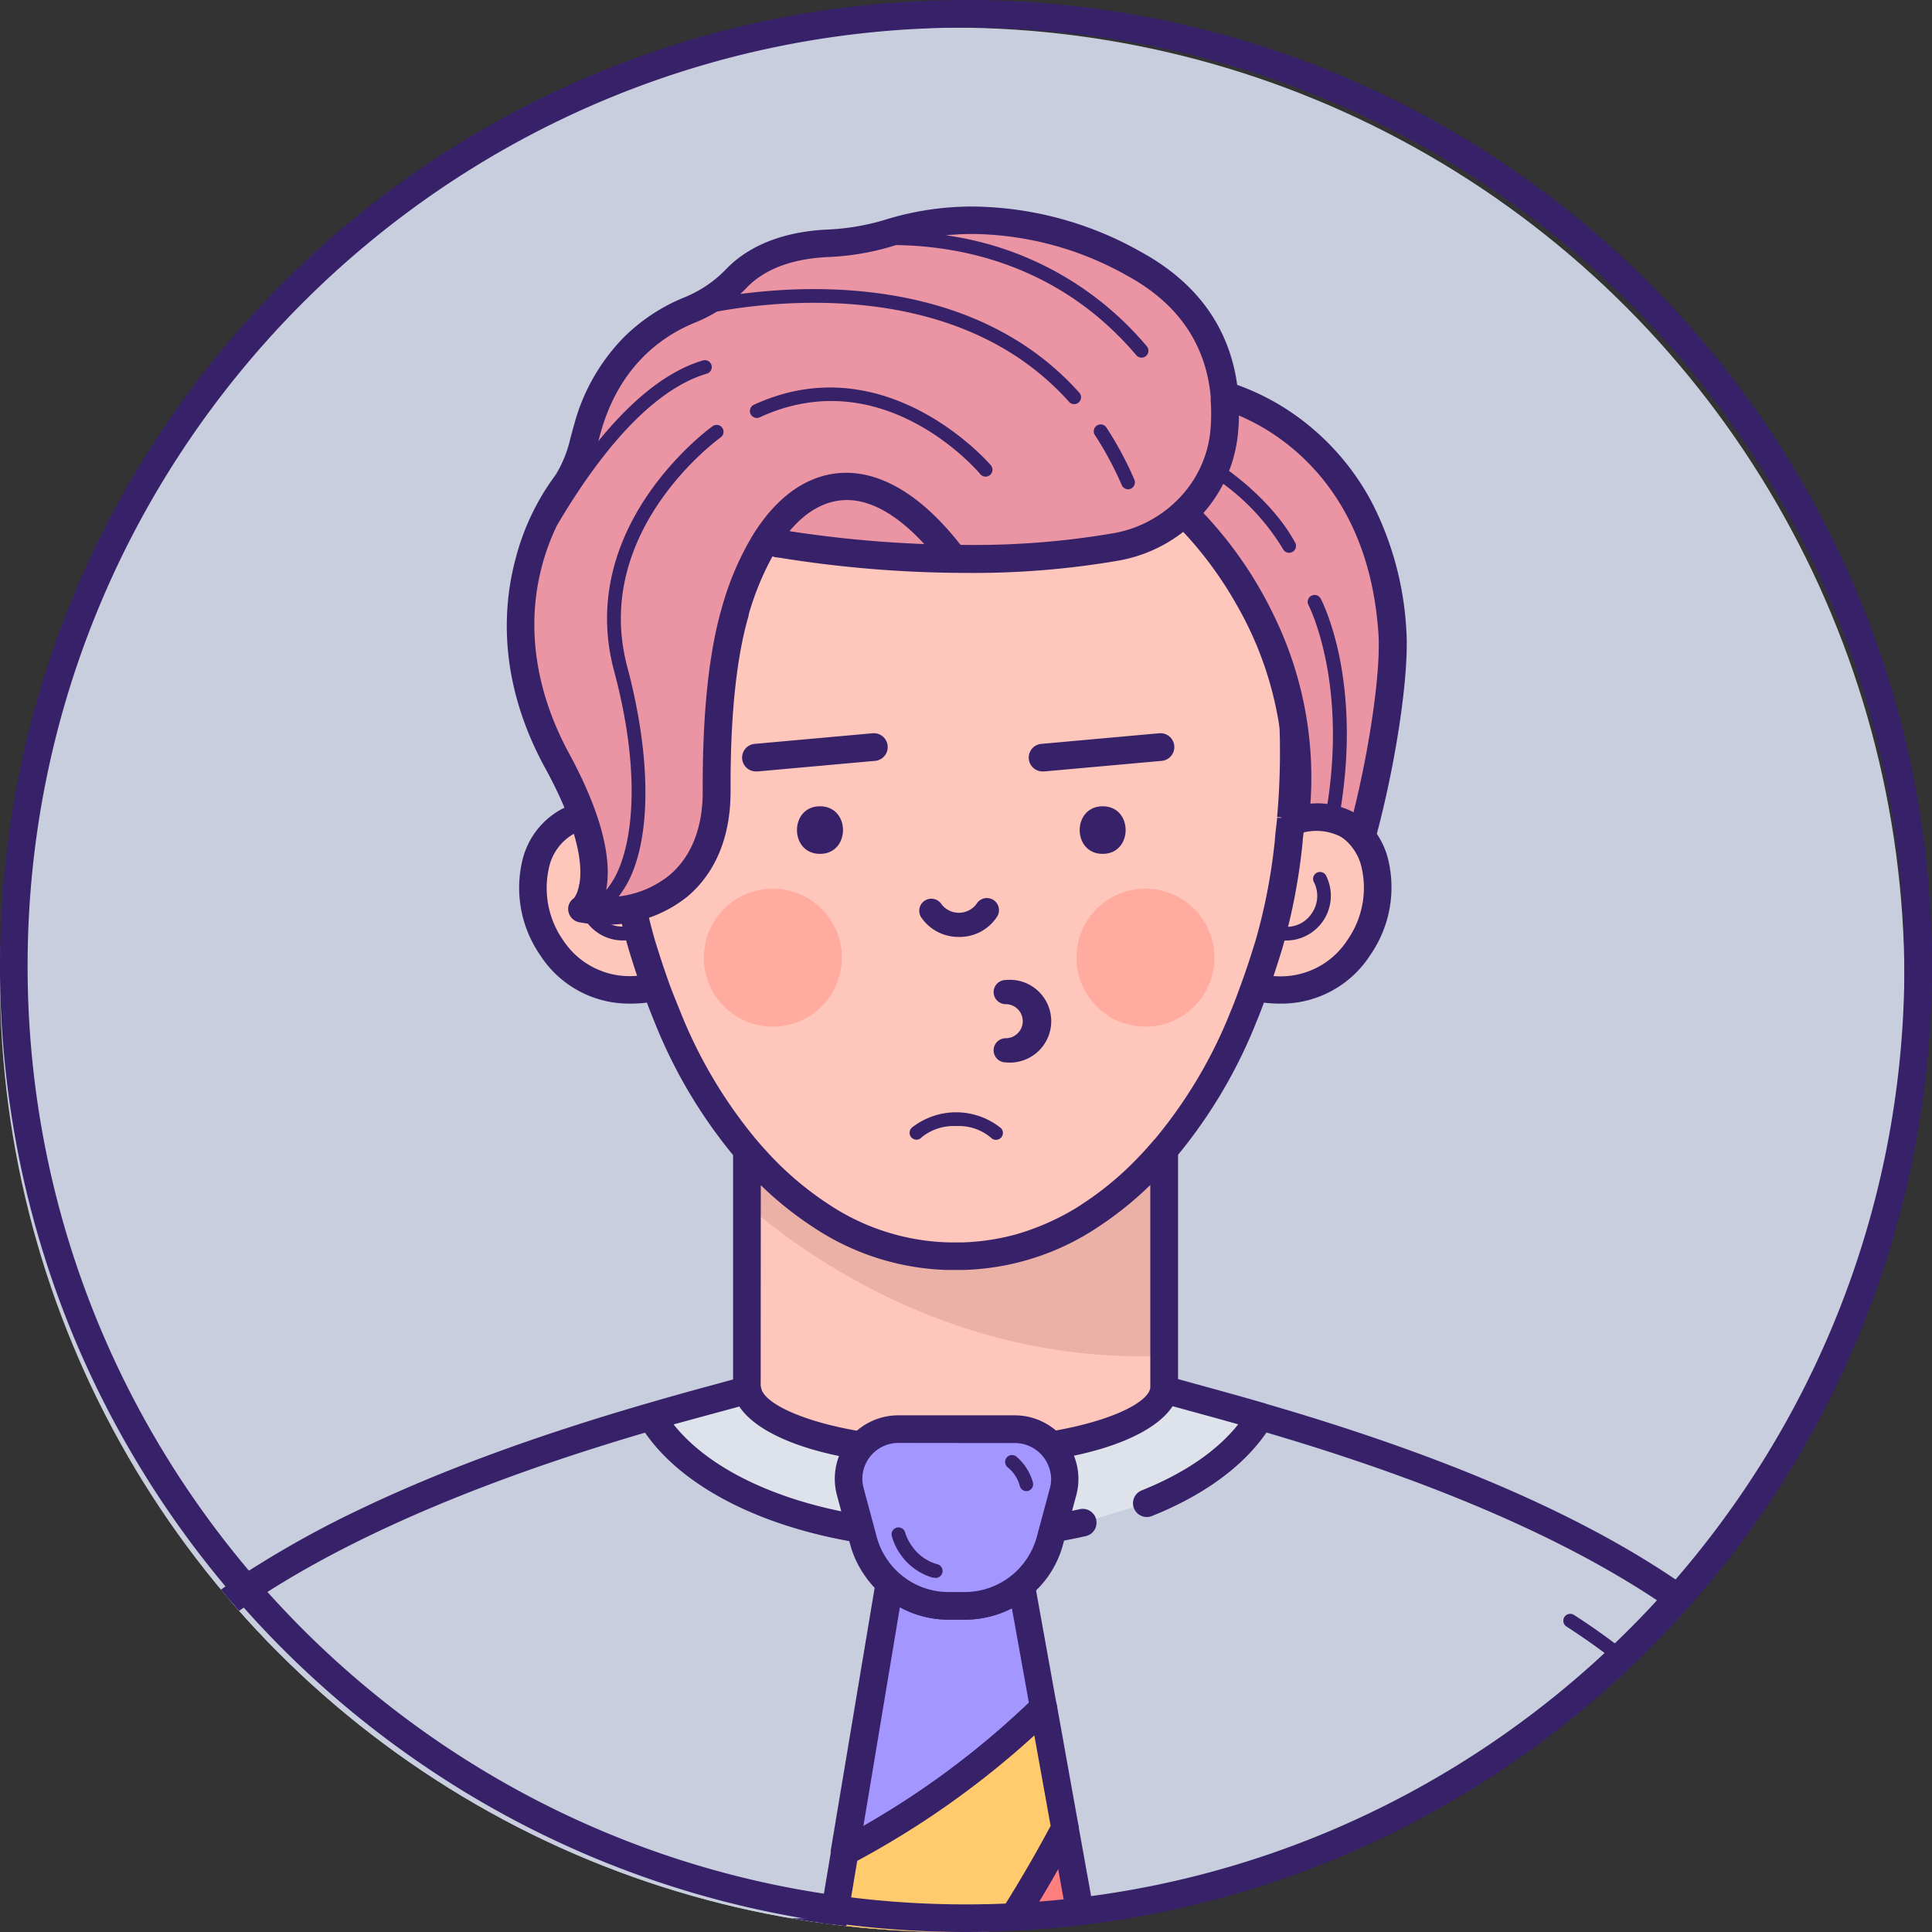 <svg id="头像22" xmlns="http://www.w3.org/2000/svg" xmlns:xlink="http://www.w3.org/1999/xlink" width="280" height="280" viewBox="0 0 280 280">
  <rect x="0" y="0" width="280" height="280" fill="#333333" stroke="none"/>
  <defs>
    <clipPath id="clip-path">
      <path d="M0,138A138,138,0,1,1,138,276,138,138,0,0,1,0,138Z" fill="none"/>
    </clipPath>
  </defs>
  <g id="Man" transform="translate(0.004 4)">
    <g id="Background">
      <circle id="Background-2" data-name="Background" cx="138" cy="138" r="138" fill="#bec5d8"/>
      <circle id="Background-3" data-name="Background" cx="138" cy="138" r="138" fill="rgba(255,255,255,0.16)"/>
    </g>
    <g id="Man-2" data-name="Man" transform="translate(0)" clip-path="url(#clip-path)">
      <g id="Body" transform="translate(-2 48.67)">
        <path id="Skin_color:" data-name="Skin color:" d="M31.138,146.778v-34.7l-.05-.058a70.8,70.8,0,0,1-11.58-19.45c-.21-.51-.419-1-.62-1.55-.329-.86-.67-1.75-1-2.631-.46-1.309-.92-2.64-1.35-4l-.689-2.19a80.884,80.884,0,0,1-2.6-12.75c-.09-.73-.18-1.48-.26-2.24,0-.28-.06-.56-.08-.84,0,0-.12-.841-.26-2.29a2.3,2.3,0,0,1,0-.249c-.66-7.28-1.68-28.451,6.87-42.331C29.888,4.688,46.908-.222,61.308.008c14.39-.23,31.41,4.68,41.78,21.49,8.486,13.84,7.5,34.929,6.836,42.268a9.675,9.675,0,0,1,7.255.462c5.3,2.52,7.539,10.85,2.579,18.41-3.781,5.771-10.157,6.819-15.029,5.716l-.011.033c-.33.88-.66,1.77-1,2.631-.2.53-.41,1-.62,1.55a70.421,70.421,0,0,1-11.49,19.32l-.049.059v34.831c-.79,5.071-14,9.09-30.21,9.09S31.927,151.868,31.138,146.778Zm58.3-32.47a47.7,47.7,0,0,1-8.46,7.1,34.921,34.921,0,0,1-8.6,4.237,34.932,34.932,0,0,0,8.629-4.247,47.728,47.728,0,0,0,8.46-7.1l.193-.224ZM2.788,82.678c-5-7.6-2.731-15.93,2.509-18.41a10.391,10.391,0,0,1,1.281-.509,9.9,9.9,0,0,1,6,.07,2.49,2.49,0,0,0,0,.259,1.967,1.967,0,0,0,.05.551c.11,1.11.21,1.74.21,1.74a7.958,7.958,0,0,0,.08.84c.12,1.111.25,2.2.4,3.271a79.483,79.483,0,0,0,2.46,11.7q1.019,3.19,2.1,6.189a15.827,15.827,0,0,1-3.556.405A13.376,13.376,0,0,1,2.788,82.678Z" transform="translate(79.172 1.992)" fill="#ffc7bb"/>
        <path id="Path" d="M56.55,0V27.79C29.55,28.25,9.43,15.22,0,7.54V.1L.11.22A47.67,47.67,0,0,0,8.57,7.31a34.9,34.9,0,0,0,18.68,6H29.2a34.9,34.9,0,0,0,18.69-6A48.15,48.15,0,0,0,56.36.21Z" transform="translate(112.21 116.09)" fill="#7c3830" opacity="0.15" style="mix-blend-mode: multiply;isolation: isolate"/>
        <g id="Top_color:" data-name="Top color:" transform="translate(0 148.68)">
          <path id="Top_color:-2" data-name="Top color:" d="M0,80.65S17.705,45.4,27.33,36.82c19.14-17.08,49.85-27.4,69-32.94l.75-.22C102.75,2.02,107.35.82,110.24,0c.79,5.07,14,9.09,30.2,9.09s29.42-4,30.22-9.09h.16c2.86.82,7.42,2,13.05,3.63l.68.2c19.11,5.53,49.87,15.86,69.06,33C263.089,45.319,280,80.65,280,80.65Z" fill="#bec5d8"/>
          <path id="Top_color:-3" data-name="Top color:" d="M0,80.65S17.705,45.4,27.33,36.82c19.14-17.08,49.85-27.4,69-32.94l.75-.22C102.75,2.02,107.35.82,110.24,0c.79,5.07,14,9.09,30.2,9.09s29.42-4,30.22-9.09h.16c2.86.82,7.42,2,13.05,3.63l.68.2c19.11,5.53,49.87,15.86,69.06,33C263.089,45.319,280,80.65,280,80.65Z" fill="rgba(255,255,255,0.16)"/>
        </g>
        <path id="Path-2" data-name="Path" d="M62.51,19.26a83,83,0,0,1-18.39,2C23.66,21.26,6.29,14.47,0,3.88l.75-.22C6.42,2.02,11.02.82,13.91,0h0c.79,5.07,14,9.09,30.2,9.09S73.53,5.09,74.33,0h.16c2.86.82,7.42,2,13.05,3.63l.68.2C85.13,9.07,79.34,13.38,71.8,16.4" transform="translate(96.32 148.79)" fill="#fff" opacity="0.4" style="mix-blend-mode: soft-light;isolation: isolate"/>
        <path id="Combined_Shape" data-name="Combined Shape" d="M0,229.329s.008-.021.021-.05c.7-1.585,4.433-9.959,9.161-19.164,3.034-5.907,5.878-11,8.455-15.123,3.22-5.16,6.027-8.824,8.344-10.893a99.035,99.035,0,0,1,12.574-9.436,147.063,147.063,0,0,1,15.738-8.659c11.6-5.541,25.163-10.538,41.468-15.276l.73-.21c3.5-1.017,6.56-1.856,9.35-2.61l2.4-.664V114.733A72.3,72.3,0,0,1,96.8,95.31c-.193-.463-.39-.957-.64-1.6q-.206-.536-.41-1.073a18.012,18.012,0,0,1-2.261.143c-.113,0-.229,0-.343,0a15.287,15.287,0,0,1-12.847-7,17.139,17.139,0,0,1-2.55-13.94,11.431,11.431,0,0,1,5.88-7.37,15.65,15.65,0,0,1,1.5-.6,11.873,11.873,0,0,1,3.541-.54q.471,0,.939.037c-.624-9.535-.577-28.038,7.36-40.917a45.168,45.168,0,0,1,21.5-18.463A55.594,55.594,0,0,1,139.421,0c.359,0,.723,0,1.079.01C140.841,0,141.188,0,141.529,0a55.515,55.515,0,0,1,20.911,3.975A45.183,45.183,0,0,1,183.95,22.45c7.921,12.867,7.984,31.314,7.363,40.86q.457-.035.919-.035a12,12,0,0,1,3.128.415,12.951,12.951,0,0,1,1.92.73,11.438,11.438,0,0,1,5.87,7.35,17.2,17.2,0,0,1-2.55,13.95,15.3,15.3,0,0,1-12.892,7.063c-.1,0-.2,0-.3,0a17.939,17.939,0,0,1-2.235-.145l-.414,1.105c-.193.521-.408,1.04-.617,1.544l-.023.057a72.24,72.24,0,0,1-11.39,19.344v32.51l3.02.837c2.47.67,5.44,1.49,8.789,2.45l.72.21a2,2,0,0,1,.207.077c32.1,9.32,54.85,20.224,69.534,33.333,2.95,2.638,9.59,14.8,14.642,24.529,5.451,10.507,10.309,20.6,10.357,20.7H0Zm28.67-42.26c-4.518,4.026-10.177,14.207-14.129,22.04C10.263,217.589,7,225.229,6.97,225.3l266.01.106c-.024-.06-3.035-7.762-7.039-16.24-3.71-7.854-9.082-18.065-13.6-22.1-13.862-12.375-36.329-23.18-66.8-32.125-3.394,4.928-9.075,9.08-16.554,12.085a2,2,0,1,1-1.49-3.711c6.17-2.479,10.93-5.749,13.95-9.56-2.54-.72-4.8-1.34-6.75-1.87l-2.76-.76c-2.346,3.636-9.468,7.083-21.682,8.283-3.046.3-6.317.458-9.768.458-9.331,0-17.34-1.129-23.161-3.263-4.006-1.469-6.83-3.356-8.178-5.429l-2.171.591c-2.07.56-4.57,1.24-7.36,2,6.92,8.71,22.54,14.22,40.9,14.22a80.381,80.381,0,0,0,17.951-1.93,2,2,0,0,1,.89,3.9,84.775,84.775,0,0,1-18.87,2.07c-20.391,0-37.8-6.648-45.011-17.062C65,163.923,42.528,174.72,28.67,187.07Zm111.8-31.21c15.355,0,25.858-3.611,27.9-6.592a1.982,1.982,0,0,0,.337-.8v-29.4a50.429,50.429,0,0,1-7.46,6.018,36.946,36.946,0,0,1-19.76,6.3h-2.11a36.865,36.865,0,0,1-19.7-6.321,50.223,50.223,0,0,1-7.42-5.97L112.24,148.2a2.087,2.087,0,0,1,.07.265c.465,2.989,10.808,7.136,26.743,7.38Q139.754,155.859,140.47,155.859Zm-1.01-28.469h1.95a33.026,33.026,0,0,0,7.9-1.186,35.8,35.8,0,0,0,8.779-3.886q.462-.291.916-.6a45.6,45.6,0,0,0,8.1-6.8c.61-.629,1.258-1.351,2.1-2.34a2.013,2.013,0,0,1,.189-.193A68.31,68.31,0,0,0,180.39,93.81c.205-.488.408-.993.6-1.5l.093-.243c.187-.49.444-1.162.647-1.757l.25-.67c.646-1.79,1.3-3.772,2-6.061a82.886,82.886,0,0,0,2.79-14.62,3.884,3.884,0,0,1,.04-.5c.012-.094.023-.181.03-.273V68.05c0-.014.008-.078.024-.2.042-.326.131-1,.226-2l1.671.05h.212l-1.883-.16v-.11c.569-6.212,1.776-27.533-6.58-41.1C169.475,6.654,151.2,3.984,141.294,3.984c-.261,0-.526,0-.784.005l-.94.01c-9.913,0-28.187,2.669-39.21,20.551-8.242,13.372-7.18,34.3-6.6,40.827a2.024,2.024,0,0,1,.053.462v.269c.1.94.182,1.579.213,1.834.012.09.017.133.017.138a.732.732,0,0,1,0,.14,2.853,2.853,0,0,0,.07.77c.084.78.178,1.555.26,2.21a79.95,79.95,0,0,0,2.55,12.43c.22.72.454,1.453.68,2.16q.121.384.247.768l.144.437c.279.836.567,1.664.85,2.474l.088.252c.321.878.657,1.746,1,2.579.191.485.383.959.571,1.418l0,0,.028.068a68.66,68.66,0,0,0,11.25,18.92c.786.915,1.481,1.668,2,2.22a46.37,46.37,0,0,0,8.1,6.8,32.957,32.957,0,0,0,17.581,5.661ZM187.585,88.83A11.511,11.511,0,0,0,197.25,83.6,13.179,13.179,0,0,0,199.3,72.93a7.443,7.443,0,0,0-3.749-4.83,7.917,7.917,0,0,0-1.291-.49,7.341,7.341,0,0,0-3.27-.157c-.065.6-.115.981-.139,1.128a5.907,5.907,0,0,0-.057.6v.006c0,.067-.009.133-.014.2a86.494,86.494,0,0,1-2.107,12.266,4.34,4.34,0,0,0,3.377-1.876,4.418,4.418,0,0,0,.41-4.53,1,1,0,0,1,1.68-1.09,6.489,6.489,0,0,1-5.65,9.48q-.167.011-.334.011-.154.565-.316,1.129c-.423,1.389-.853,2.731-1.284,4.014C186.9,88.814,187.242,88.83,187.585,88.83ZM88.61,67.309l-.019,0a7.3,7.3,0,0,0-2.221.348,8.424,8.424,0,0,0-1,.4A7.416,7.416,0,0,0,81.6,72.9a13.208,13.208,0,0,0,2,10.679A11.515,11.515,0,0,0,93.258,88.8c.356,0,.716-.017,1.072-.05-.419-1.249-.834-2.558-1.27-4q-.165-.567-.322-1.137-.264.022-.527.017a6.5,6.5,0,0,1-5.7-9.51,1,1,0,0,1,1.68,1.09,4.473,4.473,0,0,0,.41,4.531,4.359,4.359,0,0,0,3.616,1.879A80.234,80.234,0,0,1,90.54,72.75a.239.239,0,0,1,0-.08c-.136-.968-.267-2.038-.4-3.27a3.4,3.4,0,0,0-.043-.444c-.019-.136-.038-.275-.047-.417q0-.033,0-.065c-.031-.155-.06-.39-.092-.7-.014-.107-.029-.226-.044-.364a7.68,7.68,0,0,0-1.241-.1H88.59ZM240.46,191.7a94.646,94.646,0,0,0-11.44-8.64,1,1,0,1,1,1.09-1.68,96.016,96.016,0,0,1,11.68,8.83,1,1,0,1,1-1.33,1.49Z" fill="#372168"/>
      </g>
      <g id="Chin" transform="translate(104 153.5)">
        <rect id="Setup_03_Face_Man_Chin_background" data-name="Setup/#03 Face/Man Chin background" width="70" height="10" fill="none"/>
        <g id="Group_2" data-name="Group 2" transform="translate(27.837 3.702)">
          <path id="Path-3" data-name="Path" d="M12.5,3.989a1,1,0,0,1-.74-.32,7.19,7.19,0,0,0-5-1.67,7.37,7.37,0,0,0-5,1.6A1,1,0,1,1,.344,2.2a10.36,10.36,0,0,1,12.89.1,1,1,0,0,1-.73,1.69Z" transform="translate(0 0)" fill="#372168"/>
        </g>
      </g>
      <g id="Cheeks_color:" data-name="Cheeks color:" transform="translate(102 124.789)">
        <path id="Cheeks_color:-2" data-name="Cheeks color:" d="M54,10A10,10,0,1,1,64,20,10,10,0,0,1,54,10ZM0,10A10,10,0,1,1,10,20,10,10,0,0,1,0,10Z" fill="#ff1300" opacity="0.15" style="mix-blend-mode: multiply;isolation: isolate"/>
      </g>
      <g id="Accessories_03" data-name="Accessories#03" transform="translate(113.38 201.12)">
        <g id="tie" transform="translate(-0.38 -0.62)">
          <g id="Path-4" data-name="Path">
            <path id="Path-5" data-name="Path" d="M28.76,17.81A125.07,125.07,0,0,1,0,38.68l.56-3.33L6.46,0h.35a12.64,12.64,0,0,0,8.24,3h2.33a12.63,12.63,0,0,0,8.18-3Z" transform="translate(9.42 25.21)" fill="#9284ff"/>
            <path id="Path-6" data-name="Path" d="M28.76,17.81A125.07,125.07,0,0,1,0,38.68l.56-3.33L6.46,0h.35a12.64,12.64,0,0,0,8.24,3h2.33a12.63,12.63,0,0,0,8.18-3Z" transform="translate(9.42 25.21)" fill="rgba(255,255,255,0.16)"/>
          </g>
          <path id="Shape" d="M2,42.691H2a2,2,0,0,1-1.973-2.34L6.489,1.68A1.992,1.992,0,0,1,8.463,0h.376a2,2,0,0,1,1.3.49,10.721,10.721,0,0,0,6.925,2.54h2.361A10.714,10.714,0,0,0,26.3.53,2,2,0,0,1,29.56,1.7l3.2,17.761a2,2,0,0,1-.57,1.789A127.7,127.7,0,0,1,2.949,42.46a2.005,2.005,0,0,1-.92.23ZM9.98,5.21h0L10,5.222l.024.013L4.73,36.96a124.821,124.821,0,0,0,24-17.84L26.259,5.4a14.863,14.863,0,0,1-6.75,1.63H17.078a14.8,14.8,0,0,1-7.053-1.795l0-.025Z" transform="translate(7.391 23.2)" fill="#372168"/>
          <g id="Path-7" data-name="Path">
            <path id="Path-8" data-name="Path" d="M44.52,49.34,25.02,69.85a3.77,3.77,0,0,1-5.47,0L0,49.31S20.35,32.56,37.62,0l8.14,45.19A4.8,4.8,0,0,1,44.52,49.34Z" transform="translate(3.69 60.45)" fill="#f66"/>
            <path id="Path-9" data-name="Path" d="M44.52,49.34,25.02,69.85a3.77,3.77,0,0,1-5.47,0L0,49.31S20.35,32.56,37.62,0l8.14,45.19A4.8,4.8,0,0,1,44.52,49.34Z" transform="translate(3.69 60.45)" fill="rgba(255,255,255,0.16)"/>
          </g>
          <path id="Shape-2" data-name="Shape" d="M24.268,75.03a5.742,5.742,0,0,1-4.164-1.8L.554,52.691a1.99,1.99,0,0,1,.18-2.92A119.818,119.818,0,0,0,13.046,37.278,193.678,193.678,0,0,0,37.853,1.07a2,2,0,0,1,3.74.58l8.14,45.19a6.854,6.854,0,0,1-1.759,5.88l-19.5,20.51a5.738,5.738,0,0,1-4.163,1.8h-.042ZM38.653,7.9A196.165,196.165,0,0,1,18.374,37.258,142.993,142.993,0,0,1,4.883,51.45h.01L23,70.45a1.81,1.81,0,0,0,2.57,0l19.5-20.51a2.813,2.813,0,0,0,.72-2.42Z" transform="translate(1.696 58.44)" fill="#372168"/>
          <g id="Path-10" data-name="Path">
            <path id="Path-11" data-name="Path" d="M31.047,9.11l-1.9,7.06a12.81,12.81,0,0,1-12.33,9.42h-2.33a12.64,12.64,0,0,1-8.24-3,11.93,11.93,0,0,1-2.24-2.47,12.45,12.45,0,0,1-1.85-3.93L.257,9.13a7.22,7.22,0,0,1,7-9.13h16.85a7.21,7.21,0,0,1,7,5.33,7,7,0,0,1-.06,3.78Z" transform="translate(9.943 2.64)" fill="#9284ff"/>
            <path id="Path-12" data-name="Path" d="M31.047,9.11l-1.9,7.06a12.81,12.81,0,0,1-12.33,9.42h-2.33a12.64,12.64,0,0,1-8.24-3,11.93,11.93,0,0,1-2.24-2.47,12.45,12.45,0,0,1-1.85-3.93L.257,9.13a7.22,7.22,0,0,1,7-9.13h16.85a7.21,7.21,0,0,1,7,5.33,7,7,0,0,1-.06,3.78Z" transform="translate(9.943 2.64)" fill="rgba(255,255,255,0.16)"/>
          </g>
          <path id="Shape-3" data-name="Shape" d="M16.467,29.61A14.669,14.669,0,0,1,6.95,26.1a13.856,13.856,0,0,1-2.6-2.87,14.181,14.181,0,0,1-2.12-4.52l-1.9-7.07A9.2,9.2,0,0,1,9.2,0H26.079a9.23,9.23,0,0,1,8.9,6.81,9,9,0,0,1,0,4.84l-1.9,7.06a14.432,14.432,0,0,1-4.81,7.47,14.737,14.737,0,0,1-9.442,3.43h-2.36ZM9.209,4A5.238,5.238,0,0,0,5.06,6.06a5.162,5.162,0,0,0-.87,4.531l1.9,7.079a10.57,10.57,0,0,0,1.55,3.29,9.911,9.911,0,0,0,1.89,2.09,10.725,10.725,0,0,0,6.952,2.561H18.86a10.843,10.843,0,0,0,10.4-7.941l1.9-7.06a4.929,4.929,0,0,0,0-2.72,5.248,5.248,0,0,0-5-3.87L9.23,4Z" transform="translate(7.98 0.62)" fill="#372168"/>
          <path id="Path-13" data-name="Path" d="M38.935,17.43C21.665,49.99,1.315,66.74,1.315,66.74a4.8,4.8,0,0,1-1.25-4.09l7-41.78A125.07,125.07,0,0,0,35.825,0Z" transform="translate(2.375 43.02)" fill="#ffcb6d"/>
          <path id="Shape-4" data-name="Shape" d="M3.323,70.753H3.311a2.013,2.013,0,0,1-1.45-.63,6.87,6.87,0,0,1-1.769-5.8l7-41.77a2.01,2.01,0,0,1,1.05-1.45A122.98,122.98,0,0,0,36.421.572a2,2,0,0,1,3.371,1.08l3.13,17.429a2.011,2.011,0,0,1-.2,1.291A203.1,203.1,0,0,1,29.6,41.8,186.788,186.788,0,0,1,17.5,57.276,121.292,121.292,0,0,1,4.6,70.292,2.009,2.009,0,0,1,3.323,70.753ZM36.521,6a128.06,128.06,0,0,1-25.67,18.18L4.031,64.993a3.727,3.727,0,0,0,0,.47c4.643-4.275,20.883-20.25,34.851-46.35L36.521,6Z" transform="translate(0.379 41.008)" fill="#372168"/>
          <path id="Path-14" data-name="Path" d="M6.226,7.277a1.45,1.45,0,0,1-.29,0A8.6,8.6,0,0,1,2.8,5.567a8.06,8.06,0,0,1-1.52-1.68,8.56,8.56,0,0,1-1.25-2.66,1,1,0,0,1,1.93-.52,6.48,6.48,0,0,0,1,2,6.29,6.29,0,0,0,1.17,1.3,6.63,6.63,0,0,0,2.42,1.31,1.01,1.01,0,0,1-.28,2Z" transform="translate(16.204 16.863)" fill="#372168"/>
          <path id="Path-15" data-name="Path" d="M.993,7.625a1,1,0,0,1-.63-1.77A81.66,81.66,0,0,0,6.5.245a1,1,0,0,1,1.42,1.4A79.67,79.67,0,0,1,1.633,7.4,1,1,0,0,1,.993,7.625Z" transform="translate(20.847 99.675)" fill="#372168"/>
          <path id="Path-16" data-name="Path" d="M1,22.2a1,1,0,0,1-.76-1.65C9.24,10.106,12.4.776,12.43.686a1,1,0,0,1,1.9.63c-.13.4-3.34,9.78-12.57,20.53A1,1,0,0,1,1,22.2Z" transform="translate(30.8 75.384)" fill="#372168"/>
          <path id="Path-17" data-name="Path" d="M3.136,5.236a1,1,0,0,1-1-.74,5.22,5.22,0,0,0-.78-1.67,5.09,5.09,0,0,0-1-1.06A1,1,0,0,1,1.646.236a7.59,7.59,0,0,1,2.38,3.73,1,1,0,0,1-.7,1.23A1.27,1.27,0,0,1,3.136,5.236Z" transform="translate(32.664 6.374)" fill="#372168"/>
        </g>
      </g>
      <g id="Hairstyle" transform="translate(46 19.5)">
        <g id="_14_hairdo" transform="translate(27.444 6.432)">
          <g id="Hair_color:" data-name="Hair color:" transform="translate(2.098 1.963)">
            <path id="Hair_color:-2" data-name="Hair color:" d="M9,99.795s5.56-4.51-3.64-21.33C-7.472,55.055,6.768,38,6.768,38c1.911-3.31,1.89-4.21,2.95-7.89,3-10.51,9.941-15.06,14.6-17a19.875,19.875,0,0,0,6.85-4.55c3.87-4.081,9.61-5.071,13.58-5.22a35.452,35.452,0,0,0,9-1.6c6.521-2,19.58-4,35.26,4.63,9.16,5,12.4,12.26,13,19.08V25.5c1.54.4,22.324,6.253,24.24,34.178.38,6.03-1.53,18.81-4.451,29.52a7.992,7.992,0,0,0-2.36-1.721,9.77,9.77,0,0,0-7.32-.439c3.217-26.829-15.47-44.008-16.075-44.557a19.412,19.412,0,0,1-9.765,4.887c-23,4.18-48.67-.44-48.67-.44a18.283,18.283,0,0,1-2.06-.55,40.244,40.244,0,0,0-4.43,10.18.723.723,0,0,0,0,.14c-1.55,5.3-2.76,13.48-2.71,26.1,0,12.437-8.356,17.309-16.07,17.309A18.119,18.119,0,0,1,9,99.795Z" fill="#e98a9b"/>
            <path id="Hair_color:-3" data-name="Hair color:" d="M9,99.795s5.56-4.51-3.64-21.33C-7.472,55.055,6.768,38,6.768,38c1.911-3.31,1.89-4.21,2.95-7.89,3-10.51,9.941-15.06,14.6-17a19.875,19.875,0,0,0,6.85-4.55c3.87-4.081,9.61-5.071,13.58-5.22a35.452,35.452,0,0,0,9-1.6c6.521-2,19.58-4,35.26,4.63,9.16,5,12.4,12.26,13,19.08V25.5c1.54.4,22.324,6.253,24.24,34.178.38,6.03-1.53,18.81-4.451,29.52a7.992,7.992,0,0,0-2.36-1.721,9.77,9.77,0,0,0-7.32-.439c3.217-26.829-15.47-44.008-16.075-44.557a19.412,19.412,0,0,1-9.765,4.887c-23,4.18-48.67-.44-48.67-.44a18.283,18.283,0,0,1-2.06-.55,40.244,40.244,0,0,0-4.43,10.18.723.723,0,0,0,0,.14c-1.55,5.3-2.76,13.48-2.71,26.1,0,12.437-8.356,17.309-16.07,17.309A18.119,18.119,0,0,1,9,99.795Z" fill="rgba(255,255,255,0.09)"/>
          </g>
          <path id="Combined_Shape-2" data-name="Combined Shape" d="M14.61,104.081l-.314,0a20.942,20.942,0,0,1-3.679-.33,1.989,1.989,0,0,1-1.67-1.51,1.877,1.877,0,0,1,.78-2c.01-.01.968-1.071.934-3.916-.031-2.623-.937-7.336-5.074-14.9-6.944-12.669-6.16-23.579-4.28-30.5A34.924,34.924,0,0,1,7.1,38.858a17.588,17.588,0,0,0,2.13-5.32c.055-.2.111-.405.169-.621.111-.409.236-.871.381-1.379A28.666,28.666,0,0,1,16.79,19.127a26.645,26.645,0,0,1,8.746-5.879,17.608,17.608,0,0,0,6.17-4.09c4.281-4.512,10.52-5.661,15-5.83a34.061,34.061,0,0,0,8.449-1.51A42.5,42.5,0,0,1,67.569,0a50.383,50.383,0,0,1,24.4,6.609c8.054,4.425,12.721,10.892,13.888,19.238a35.041,35.041,0,0,1,10.893,6.311,36.326,36.326,0,0,1,8.738,10.948,46.091,46.091,0,0,1,4.881,18.322c.438,6.243-1.483,19.227-4.469,30.2a2.381,2.381,0,0,1-2,1.53h0a2.006,2.006,0,0,1-1.457-.63,5.909,5.909,0,0,0-1.769-1.29,7.777,7.777,0,0,0-5.86-.33,2,2,0,0,1-2.58-2.15,50.69,50.69,0,0,0-6.484-31.08,54.711,54.711,0,0,0-7.716-10.526,21.27,21.27,0,0,1-9.321,4.155A123.776,123.776,0,0,1,66.823,53.1a171.251,171.251,0,0,1-27.5-2.234h-.121a2.261,2.261,0,0,1-.511-.107c-.06-.017-.123-.035-.189-.052a41.009,41.009,0,0,0-3.44,8.4v.06a.24.24,0,0,0,0,.08c-1.8,6.127-2.68,14.716-2.63,25.529,0,8.261-3.415,12.853-6.28,15.25a18.528,18.528,0,0,1-11.543,4.053ZM31.227,32.069a1,1,0,0,1-.24,1.4c-.19.131-18.77,13.52-13.52,33.27,3.8,14.279,3.45,26.85-.921,32.8q-.152.232-.32.45a14.385,14.385,0,0,0,7.33-3.07c3.176-2.656,4.85-6.861,4.84-12.16-.05-11.179.883-20.129,2.77-26.6a1.563,1.563,0,0,1,.08-.29,41.864,41.864,0,0,1,4.639-10.62q.024-.037.049-.073c3.5-5.432,7.925-8.4,12.791-8.577,3.962-.156,10.1,1.564,17.041,10.446.4,0,.8,0,1.2,0a118.827,118.827,0,0,0,21.02-1.711,17.258,17.258,0,0,0,8.7-4.322q.05-.051.1-.1.248-.228.485-.465a16.32,16.32,0,0,0,4.745-10.505,26.631,26.631,0,0,0,0-3.79v-.58c-.691-7.61-4.729-13.495-12-17.491A46.489,46.489,0,0,0,67.535,3.977h0c-1.383,0-2.688.072-3.9.191a46.352,46.352,0,0,1,29.116,16.08,1,1,0,1,1-1.52,1.3C79.918,8.2,65.332,5.692,56.416,5.588l-.1.031a37.485,37.485,0,0,1-9.47,1.689c-5.443.205-9.551,1.75-12.21,4.59q-.393.4-.8.779C45.676,11.117,68.356,10.732,82.9,26.9a1,1,0,1,1-1.48,1.33C65.792,10.864,40.176,13.461,30.462,15.221A21.749,21.749,0,0,1,27.087,16.9c-4.638,1.932-10.733,6.225-13.431,15.7-.153.517-.28.986-.391,1.405,4.476-5.508,9.632-10.071,15.16-11.7a1,1,0,1,1,.561,1.92c-6.969,2.043-14.445,9.627-21.738,22.031a33.35,33.35,0,0,0-2.223,6.116c-2.237,8.731-.819,18.093,4.1,27.073,5.39,10.005,5.954,16.093,5.277,19.614a5.241,5.241,0,0,0,.533-.7c3-4.1,5-14.7.6-31.11-5.61-21.11,14.1-35.28,14.3-35.42a1,1,0,0,1,1.391.24Zm91.18,55.56.31.16c2.472-9.984,3.987-20.919,3.6-26-1.471-21.393-14.63-29.155-20.219-31.5v.033a17.107,17.107,0,0,1-.081,1.967,20.374,20.374,0,0,1-.623,3.822l-.009.036-.017.062a20.256,20.256,0,0,1-.689,2.108c2.369,1.746,6.876,5.483,9.548,10.332a1,1,0,1,1-1.751.959,32.568,32.568,0,0,0-8.638-9.419q-.077.151-.157.3a20.347,20.347,0,0,1-2.724,3.928,58.2,58.2,0,0,1,10.012,14.433,53.56,53.56,0,0,1,5.5,27.687l.94-.05a11.482,11.482,0,0,1,1.525.1c2.8-18.045-2.687-28.717-2.745-28.823a1,1,0,0,1,1.769-.94c.242.474,5.9,11.39,2.927,30.2A11.509,11.509,0,0,1,122.407,87.629ZM60.5,48.919c-3.975-4.331-7.938-6.543-11.594-6.371-3.389.159-6.021,2.218-7.936,4.5A171.968,171.968,0,0,0,60.5,48.919Zm28.627-8.541a48.223,48.223,0,0,0-3.85-7.19,1,1,0,1,1,1.67-1.09,49.314,49.314,0,0,1,4,7.48,1,1,0,0,1-.52,1.32,1.165,1.165,0,0,1-.38.08A1,1,0,0,1,89.126,40.379Zm-20.55-1.65c-.571-.671-14.18-16.37-31.92-8.18a1,1,0,1,1-.84-1.821c19.139-8.82,34.13,8.53,34.279,8.71a1,1,0,1,1-1.519,1.291Z" fill="#372168"/>
        </g>
      </g>
      <g id="Emotions" transform="translate(104 99)">
        <rect id="Setup_01_Emotions_bored_background" data-name="Setup/#01 Emotions/bored background" width="70" height="56" fill="none"/>
        <g id="Face">
          <g id="Mouth" transform="translate(0 36)">
            <rect id="Setup_03_Face_Mouth_Man_Mouth_background" data-name="Setup/#03 Face/Mouth/Man Mouth background" width="70" height="20" fill="none"/>
            <path id="Path-18" data-name="Path" d="M1.75,11.97a1.75,1.75,0,0,1,0-3.5,2.47,2.47,0,0,0,0-4.94,1.75,1.75,0,1,1,0-3.5,6,6,0,1,1,0,11.94Z" transform="translate(40 3)" fill="#372168"/>
          </g>
          <g id="Nose" transform="translate(0 25)">
            <rect id="Setup_03_Face_Nose_background" data-name="Setup/#03 Face/Nose background" width="70" height="8" fill="none"/>
            <g id="_Nose" data-name="👃Nose" transform="translate(29.222 2.152)">
              <path id="Path-19" data-name="Path" d="M5.75,5.635A6.52,6.52,0,0,1,.28,2.795,1.75,1.75,0,0,1,3.22.895,3.18,3.18,0,0,0,5.773,2.136,3.18,3.18,0,0,0,8.3.845a1.754,1.754,0,0,1,3,1.82,6.46,6.46,0,0,1-5.55,2.97Z" transform="translate(0 0)" fill="#372168"/>
            </g>
          </g>
          <g id="Eyes" transform="translate(0 12)">
            <rect id="Setup_03_Face_Eyes_eyes-8_background" data-name="Setup/#03 Face/Eyes/eyes-8 background" width="70" height="10" fill="none"/>
            <g id="silly_eyes" transform="translate(11.498 1.85)">
              <path id="Path-20" data-name="Path" d="M3.338,6.9c4.44,0,4.45-6.9,0-6.9S-1.112,6.9,3.338,6.9Z" transform="translate(0)" fill="#372168"/>
              <path id="Path-21" data-name="Path" d="M3.334,6.9c4.43,0,4.44-6.9,0-6.9S-1.116,6.9,3.334,6.9Z" transform="translate(40.974)" fill="#372168"/>
            </g>
          </g>
          <g id="Eyebrows">
            <rect id="Setup_03_Face_Eyebrow_bored_eyebrows_background" data-name="Setup/#03 Face/Eyebrow/bored_eyebrows background" width="70" height="12" fill="none"/>
            <g id="bored_eyebrows" transform="translate(3.548 3.262)">
              <path id="Path-22" data-name="Path" d="M2.092,5.538a2,2,0,0,1-.18-4l17-1.53a2.008,2.008,0,1,1,.36,4l-17,1.53Z" fill="#372168"/>
              <path id="Path-23" data-name="Path" d="M2.092,5.538a2,2,0,0,1-.18-4l17-1.53a2.008,2.008,0,0,1,.36,4l-17,1.53Z" transform="translate(41.54 0)" fill="#372168"/>
            </g>
          </g>
        </g>
      </g>
    </g>
  </g>
  <path id="Oval" d="M140,280a141.037,141.037,0,0,1-28.215-2.844A139.234,139.234,0,0,1,61.725,256.09,140.408,140.408,0,0,1,11,194.495a139.3,139.3,0,0,1-8.158-26.279,141.364,141.364,0,0,1,0-56.43A139.232,139.232,0,0,1,23.91,61.725,140.41,140.41,0,0,1,85.506,11a139.3,139.3,0,0,1,26.279-8.158,141.364,141.364,0,0,1,56.43,0,139.23,139.23,0,0,1,50.06,21.066A140.409,140.409,0,0,1,269,85.506a139.3,139.3,0,0,1,8.158,26.279,141.367,141.367,0,0,1,0,56.43,139.232,139.232,0,0,1-21.065,50.06A140.408,140.408,0,0,1,194.495,269a139.3,139.3,0,0,1-26.279,8.158A141.037,141.037,0,0,1,140,280ZM140,4C65.009,4,4,65.009,4,140s61.01,136,136,136,136-61.009,136-136S214.991,4,140,4Z" fill="#372168"/>
</svg>
